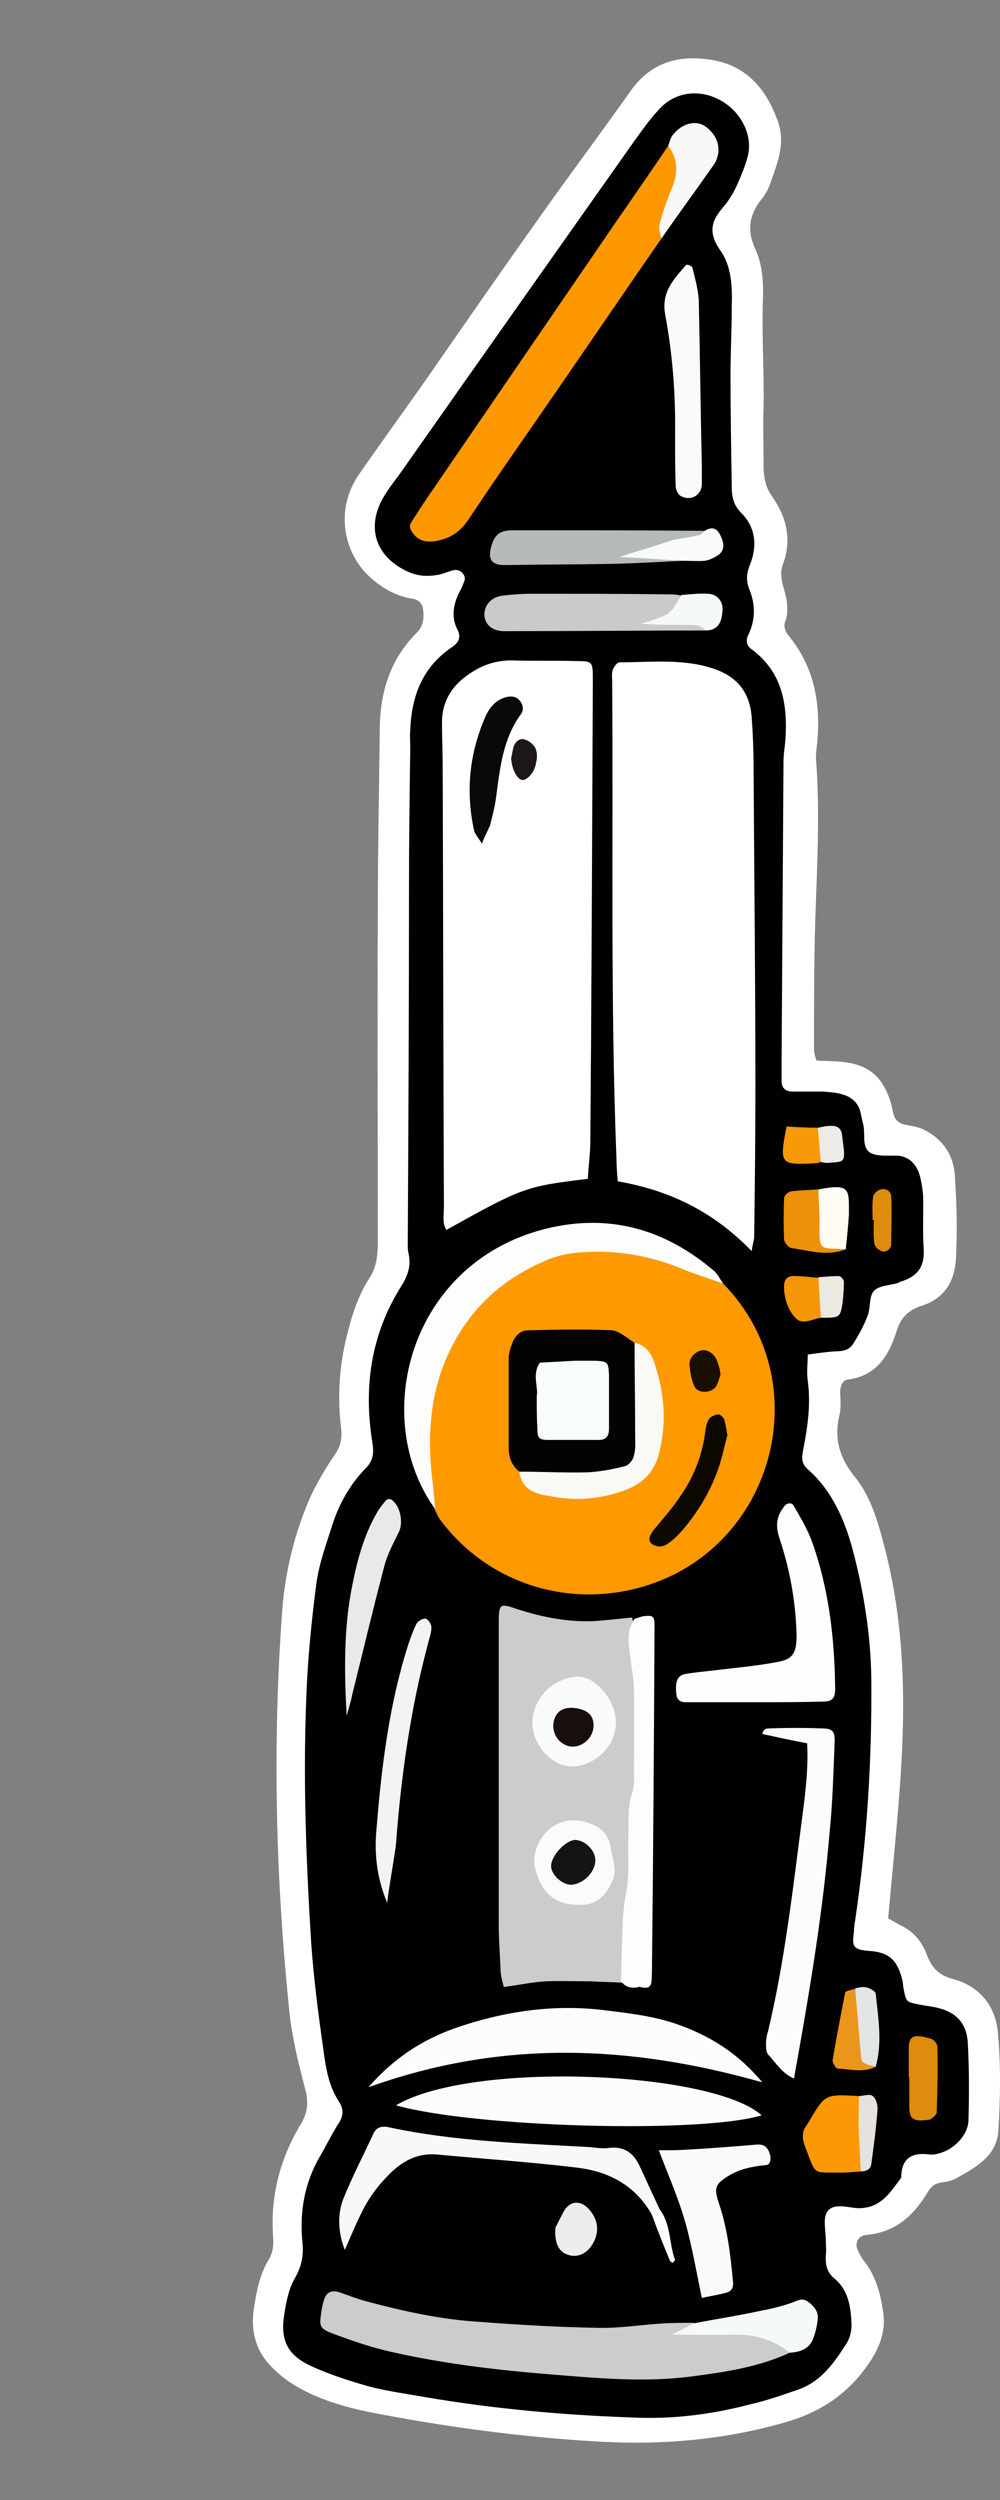 <svg xmlns="http://www.w3.org/2000/svg" viewBox="0 0 120 300" width="120" height="300">
	<rect x="0" y="0" width="120" height="300" fill="#808080" stroke="none"/>
	<style>
		tspan { white-space:pre }
		.shp0 { fill: #ffffff } 
		.shp1 { fill: #000000 } 
		.shp2 { fill: #ff9900 } 
		.shp3 { fill: #cccccc } 
		.shp4 { fill: #fe9801 } 
		.shp5 { fill: #cbcccc } 
		.shp6 { fill: #fcfdfc } 
		.shp7 { fill: #fbfcfc } 
		.shp8 { fill: #fcfcfc } 
		.shp9 { fill: #fcfdfd } 
		.shp10 { fill: #f7f9f9 } 
		.shp11 { fill: #fdfdfd } 
		.shp12 { fill: #fafafa } 
		.shp13 { fill: #cbc9c9 } 
		.shp14 { fill: #b7baba } 
		.shp15 { fill: #f2f3f3 } 
		.shp16 { fill: #e9e9e9 } 
		.shp17 { fill: #fb9806 } 
		.shp18 { fill: #f6f9f9 } 
		.shp19 { fill: #f8f8f6 } 
		.shp20 { fill: #dd8c0d } 
		.shp21 { fill: #ec910a } 
		.shp22 { fill: #ec951b } 
		.shp23 { fill: #f9fbfb } 
		.shp24 { fill: #ebeded } 
		.shp25 { fill: #fffbf5 } 
		.shp26 { fill: #e2e6e5 } 
		.shp27 { fill: #f49606 } 
		.shp28 { fill: #f79909 } 
		.shp29 { fill: #df8c0e } 
		.shp30 { fill: #e5e2e0 } 
		.shp31 { fill: #ece9e1 } 
		.shp32 { fill: #edebe6 } 
		.shp33 { fill: #090909 } 
		.shp34 { fill: #1d1717 } 
		.shp35 { fill: #040302 } 
		.shp36 { fill: #f9f9f5 } 
		.shp37 { fill: #0c0700 } 
		.shp38 { fill: #180f00 } 
		.shp39 { fill: #fafbfb } 
		.shp40 { fill: #f9fcfc } 
		.shp41 { fill: #180e0e } 
		.shp42 { fill: #161313 } 
	</style>
	<g id="Layer">
		<g id="Layer">
			<g id="Layer">
				<g id="Layer">
					<path id="Layer" class="shp0" d="M97.98 127.26C98.95 127.33 99.85 127.33 100.82 127.4C104.26 127.7 105.98 129.2 106.95 132.49C107.03 132.86 107.1 133.16 107.18 133.54C107.33 134.28 107.78 134.81 108.6 134.96C109.27 135.11 110.02 135.18 110.69 135.48C113.08 136.6 114.43 138.55 114.58 141.09C114.8 144.3 114.88 147.52 114.73 150.73C114.65 153.57 113.46 155.82 110.54 156.71C108.97 157.24 108.07 158.13 107.55 159.85C106.65 162.7 105.16 165.09 101.79 165.54C101.12 165.61 100.9 166.21 100.82 166.88C100.82 167.85 100.97 168.83 100.75 169.72C100.07 172.57 100.67 174.88 102.62 177.28C104.71 179.89 105.53 183.26 106.35 186.47C108.52 195.29 108.67 204.19 108.07 213.16C107.7 218.77 107.1 224.31 106.58 230.21C107.03 230.44 107.63 230.81 108.22 231.11C109.72 231.86 110.69 233.13 111.21 234.55C111.81 236.12 112.64 237.02 114.28 237.46C117.5 238.29 119.44 240.68 119.74 243.82C120.11 247.71 120.04 251.67 119.81 255.63C119.66 258.62 117.2 260.04 114.88 261.32C114.28 261.69 113.53 261.84 112.86 261.91C112.04 262.06 111.66 262.51 111.29 263.11C109.64 265.88 107.4 267.9 103.96 268.19C102.99 268.27 102.54 269.17 102.92 269.99C103.14 270.51 103.44 271.04 103.81 271.48C105.16 273.28 105.68 275.37 105.98 277.47C106.35 279.78 105.46 281.95 104.11 283.82C101.72 287.26 98.5 289.43 94.39 290.63C86.69 292.87 78.91 293.47 70.99 292.94C62.54 292.42 54.09 291.3 45.79 289.73C42.13 289.06 38.54 288.16 35.32 286.21C34.2 285.54 33.23 284.72 32.33 283.75C30.61 281.88 30.09 279.56 30.46 277.09C30.76 275.07 31.14 273.05 32.18 271.26C32.71 270.44 32.86 269.54 32.78 268.49C32.41 263.56 33.6 259 36.15 254.81C36.89 253.54 37.04 252.34 36.67 250.85C35.77 247.48 34.95 244.12 34.65 240.68C33.08 225.05 32.71 209.43 33.83 193.8C34.13 189.09 35.17 184.6 36.97 180.27C37.79 178.32 38.91 176.45 40.11 174.66C40.86 173.61 41.08 172.64 40.93 171.37C40.48 167.63 40.71 163.97 41.6 160.38C42.2 157.91 42.95 155.52 44.3 153.42C45.19 152.08 45.34 150.58 45.34 149.01C45.34 135.78 45.27 122.47 45.34 109.24C45.34 102.06 45.49 94.88 45.57 87.7C45.57 83.22 46.76 79.18 49.98 75.96C50.73 75.22 50.88 74.39 50.8 73.35C50.73 72.52 50.35 72 49.53 71.85C47.96 71.63 46.54 70.95 45.27 69.98C41.08 66.92 40.11 61.16 43.1 56.9C45.79 53.01 48.63 49.12 51.4 45.16C55.96 38.58 60.52 32 65.16 25.49C68.6 20.63 72.19 15.85 75.62 10.99C78.17 7.33 81.68 6.5 85.72 7.25C89.68 8 92 10.77 93.35 14.58C94.32 17.34 93.2 19.74 92.37 22.2C92.15 22.73 91.85 23.33 91.48 23.78C89.98 25.64 89.53 27.51 90.65 29.91C91.48 31.7 91.63 33.87 91.55 35.89C91.4 40.15 91.7 44.49 91.63 48.75C91.55 51.14 91.63 53.53 91.63 55.93C91.63 57.27 91.85 58.47 92.67 59.59C94.39 62.06 95.06 64.82 93.94 67.74C93.64 68.56 93.72 69.31 93.94 70.21C94.39 71.7 94.77 73.2 94.17 74.77C94.02 75.22 94.32 75.96 94.69 76.34C97.76 80.15 98.5 84.49 98.06 89.2C97.98 89.8 97.91 90.39 97.91 90.99C98.5 98.39 97.91 105.8 97.76 113.2C97.68 117.39 97.68 121.57 97.68 125.76C97.68 126.43 97.83 126.81 97.98 127.26Z" />
					<path id="Layer" class="shp1" d="M75.85 290.1C67.48 289.8 59.18 289.06 50.88 287.63C48.78 287.26 46.61 286.96 44.52 286.44C42.13 285.77 39.74 285.02 37.42 283.97C34.43 282.62 33.6 280.76 34.13 277.62C34.35 276.19 34.65 274.7 35.32 273.5C36.15 272.08 36.45 270.81 36.3 269.17C35.92 265.5 36.52 261.99 38.39 258.77C39.14 257.5 39.74 256.23 40.48 255.04C41.16 254.06 41.38 253.24 40.63 252.12C39.36 250.18 39.06 247.86 38.76 245.61C38.17 241.5 37.64 237.32 37.34 233.13C36.74 223.48 36.37 213.76 36.74 204.12C36.89 199.48 37.34 194.85 37.94 190.21C38.24 187.74 39.14 185.35 39.89 182.96C40.71 180.42 41.98 178.17 43.85 176.23C44.82 175.26 44.89 174.36 44.67 173.01C43.62 166.43 44.52 160.15 48.11 154.4C48.93 153.13 49.38 151.85 49.01 150.36C48.93 149.98 48.93 149.61 48.93 149.31C49.01 134.88 49.08 120.38 49.08 105.95C49.08 100.56 49.16 95.18 49.23 89.8C49.23 89.05 49.16 88.38 49.23 87.63C49.38 83.59 50.65 80.15 54.09 77.76C54.99 77.16 55.44 76.56 54.84 75.44C54.17 74.09 54.39 72.67 54.99 71.33C55.29 70.8 55.51 70.28 55.74 69.68C55.96 69.01 55.21 68.26 54.47 68.41C53.87 68.56 53.34 68.79 52.75 68.94C51.4 69.23 50.13 69.16 48.86 68.56C45.04 66.77 43.92 63.25 46.02 59.66C46.76 58.39 47.66 57.35 48.48 56.15C57.61 43.14 66.8 30.13 75.92 17.2C76.9 15.85 77.87 14.43 78.99 13.23C80.78 11.14 83.63 10.62 86.17 11.89C88.78 13.16 90.35 16.07 89.76 18.62C89.46 19.89 88.93 21.08 88.41 22.28C87.96 23.25 87.36 24.22 86.69 24.97C85.27 26.62 85.05 28.04 86.39 29.98C87.81 31.92 87.89 34.47 87.81 36.86C87.81 39.63 87.66 42.32 87.66 45.08C87.66 49.5 87.74 53.91 87.81 58.32C87.81 59.51 87.96 60.56 88.93 61.53C90.73 63.33 90.88 65.57 89.98 67.81C89.53 68.94 89.53 69.76 89.98 70.88C90.65 72.6 90.65 74.39 89.83 76.11C89.46 76.86 89.53 77.46 90.28 77.98C93.94 80.75 94.54 84.64 94.24 88.9C94.17 89.72 94.02 90.54 94.02 91.37C93.94 103.4 93.87 115.52 93.79 127.55C93.79 128.3 93.79 128.97 93.79 129.72C93.79 130.62 94.32 130.99 95.14 130.99C96.34 130.99 97.53 130.99 98.73 130.99C99.55 131.07 100.37 131.07 101.2 131.37C102.24 131.67 103.06 132.41 103.29 133.61C103.36 133.98 103.44 134.28 103.51 134.66C103.96 135.85 103.29 137.57 104.41 138.32C105.31 138.84 106.73 138.62 107.85 138.69C109.05 138.84 109.79 139.59 110.24 140.64C110.54 141.54 110.69 142.51 110.77 143.41C110.84 145.57 110.69 147.74 110.84 149.84C110.99 152 110.09 153.2 108.07 153.8C107.92 153.8 107.85 153.95 107.78 153.95C106.8 154.25 105.46 154.25 104.86 154.92C104.26 155.59 104.49 156.94 104.11 157.91C103.66 159.11 102.99 160.3 102.32 161.35C101.79 162.1 100.9 162.17 100.07 162.17C99.03 162.25 97.98 162.4 96.93 162.55C96.93 163.59 96.78 164.64 96.93 165.69C97.31 168.45 96.93 171.14 96.41 173.84C96.19 174.88 96.11 175.63 97.01 176.38C99.85 178.92 101.35 182.36 102.32 185.95C103.66 191.03 104.49 196.19 104.56 201.5C104.64 211.22 104.04 220.87 102.62 230.44C102.54 230.88 102.47 231.41 102.47 231.86C102.24 233.5 102.32 233.95 104.19 234.1C106.73 234.25 107.7 235.22 108.3 237.69C108.37 238.06 108.37 238.44 108.45 238.74C108.75 240.23 108.75 240.23 110.24 240.53C110.92 240.68 111.66 240.75 112.34 240.9C114.8 241.43 116.07 242.85 116.15 245.39C116.3 248.38 116.3 251.37 116.22 254.36C116.22 256.23 114.36 258.1 112.41 258.47C112.19 258.55 111.96 258.55 111.66 258.55C109.57 258.25 108.15 258.85 108.15 261.32C106.8 263.11 105.68 265.05 102.92 264.98C101.64 264.9 100 264.31 99.25 265.43C98.73 266.25 99.1 267.67 99.1 268.87C99.1 269.47 99.18 270.06 99.1 270.66C99.03 271.78 99.25 272.76 100.22 273.5C101.79 274.85 102.09 276.79 102.17 278.74C102.24 279.56 102.02 280.46 101.64 281.13C100.15 283.45 98.58 285.77 95.81 286.74C93.87 287.41 92 288.08 89.98 288.53C85.42 289.73 80.71 290.33 75.85 290.1Z" />
					<path id="Layer" class="shp0" d="M90.2 150.13C85.49 145.27 80.19 142.81 74.13 141.76C74.05 140.79 73.98 139.97 73.98 139.14C73.23 120 73.61 100.94 73.46 81.8C73.46 81.35 73.38 80.82 73.53 80.38C73.68 80 74.05 79.48 74.35 79.48C78.02 79.48 81.76 79.03 85.34 80.15C88.34 81.05 89.98 82.99 90.2 86.06C90.35 88.08 90.43 90.1 90.43 92.11C90.5 104.9 90.65 117.68 90.65 130.47C90.65 136.45 90.58 142.43 90.5 148.41C90.5 148.79 90.35 149.09 90.2 150.13Z" />
					<path id="Layer" class="shp0" d="M70.54 141.46C63.06 142.36 62.69 142.51 53.57 147.59C53.04 146.77 53.27 145.8 53.27 144.9C53.19 127.26 53.19 109.53 53.12 91.89C53.12 90.24 53.04 88.52 53.04 86.88C52.97 83.74 54.69 81.72 57.23 80.3C58.43 79.63 59.85 79.25 61.34 79.25C63.96 79.33 66.58 79.25 69.19 79.33C71.06 79.33 71.14 79.4 71.14 81.42C71.06 99.89 70.99 118.43 70.84 136.9C70.84 138.4 70.62 139.82 70.54 141.46Z" />
					<path id="Layer" class="shp2" d="M86.77 154.02C98.35 165.84 92.9 185.87 77.05 190.43C67.92 193.05 58.35 189.84 52.82 182.36C52.52 181.99 52.37 181.54 52.15 181.09C50.13 175.48 50.05 169.95 52.07 164.34C56.86 151.03 69.57 145.65 82.43 151.56C83.92 152.23 85.42 152.9 86.77 154.02Z" />
					<path id="Layer" class="shp3" d="M74.5 237.91C73.31 237.84 72.11 237.84 70.91 237.76C69.12 237.76 67.33 237.69 65.53 237.76C63.89 237.84 62.24 238.21 60.45 238.44C60.3 237.76 60.07 237.09 60.07 236.42C60 234.62 59.85 232.83 59.85 231.03C59.85 219.45 59.85 207.93 59.85 196.34C59.85 195.59 59.85 194.92 59.85 194.17C59.92 192.6 60.07 192.45 61.49 192.9C64.56 193.95 67.7 194.62 70.91 194.55C72.56 194.47 74.2 194.25 75.85 194.1C77.42 200.68 77.19 207.33 76.75 213.99C76.3 220.64 76.07 227.3 75.48 233.88C75.62 235.37 75.77 236.87 74.5 237.91Z" />
					<path id="Layer" class="shp4" d="M79.36 28.64C74.28 35.96 69.27 43.36 64.19 50.69C61.49 54.58 58.73 58.54 56.11 62.51C55.06 64 53.72 64.75 52 64.97C51.1 65.05 50.35 64.9 49.75 64.23C49.38 63.78 48.93 63.25 49.38 62.65C49.98 61.68 50.65 60.64 51.32 59.66C58.95 48.52 66.5 37.46 74.13 26.32C76.15 23.4 78.17 20.49 80.19 17.49C82.5 18.39 81.98 20.26 81.68 21.98C81.31 24.37 79.74 26.32 79.36 28.64Z" />
					<path id="Layer" class="shp5" d="M94.77 282.33C91.03 284.05 87.06 284.64 83.03 285.17C77.42 285.91 71.81 285.39 66.2 284.94C59.77 284.42 53.34 283.67 47.06 282.25C44.67 281.73 42.28 280.91 39.89 280.01C38.32 279.41 38.32 279.11 38.54 277.54C38.61 277.09 38.69 276.57 38.84 276.12C39.14 275.07 39.74 274.77 40.71 275.07C41.83 275.45 42.95 275.9 44.07 276.19C48.33 277.32 52.67 278.29 57.08 278.59C61.94 278.96 66.88 279.26 71.74 279.34C74.35 279.41 76.97 278.96 79.59 278.81C80.78 278.74 81.98 278.74 83.18 278.74C83.63 278.89 82.58 279.63 83.33 279.48C85.79 279.26 88.19 278.81 90.65 279.41C92.37 279.86 94.17 280.23 94.77 282.33Z" />
					<path id="Layer" class="shp6" d="M86.77 154.02C85.05 153.42 83.4 152.9 81.76 152.23C77.94 150.66 73.98 149.98 69.87 150.28C68.15 150.36 66.58 150.73 65.01 151.48C60 153.72 56.33 157.16 53.94 162.17C51.4 167.48 51.25 173.01 52 178.62C52.07 179.44 52.15 180.27 52.22 181.09C44.37 170.25 49.01 151.56 65.53 147.44C73.16 145.57 79.89 147.52 85.79 152.6C86.17 152.98 86.39 153.5 86.77 154.02Z" />
					<path id="Layer" class="shp7" d="M44.22 250.47C47.66 246.51 51.47 244.34 55.74 243C61.12 241.28 66.65 240.53 72.33 241.2C75.33 241.58 78.24 241.88 81.08 242.85C84.97 244.19 88.41 246.21 91.48 249.88C75.62 245.39 60.22 244.72 44.22 250.47Z" />
					<path id="Layer" class="shp7" d="M47.51 252.64C56.63 247.26 85.49 248.53 91.4 253.84C83.92 256.08 56.78 255.26 47.51 252.64Z" />
					<path id="Layer" class="shp8" d="M96.86 209.2C94.92 208.83 93.2 208.45 91.48 208.08C91.63 207.33 92.15 207.41 92.52 207.41C94.54 207.33 96.56 207.33 98.58 207.41C99.92 207.41 100.22 207.71 100.15 209.2C100 212.79 99.92 216.38 99.55 219.89C98.8 228.79 97.38 237.61 95.81 246.44C95.66 247.41 95.44 248.31 95.29 249.43C93.87 248.83 93.12 247.56 92.22 246.59C91.92 246.29 91.92 245.69 91.92 245.24C91.92 244.79 92 244.27 92.15 243.82C94.17 235.37 95.14 226.7 96.26 218.1C96.63 215.26 97.01 212.49 96.86 209.2Z" />
					<path id="Layer" class="shp9" d="M90.2 204.27C87.59 204.27 84.97 204.27 82.35 204.27C81.68 204.27 81.23 204.04 81.16 203.3C81.01 201.87 81.23 201.13 82.13 200.9C83.33 200.68 84.45 200.6 85.64 200.45C88.11 200.15 90.65 199.93 93.05 199.48C94.84 199.18 95.59 198.73 95.59 196.34C95.51 192.23 94.77 188.27 93.49 184.45C93.05 183.03 93.2 181.91 94.09 180.79C94.39 180.34 94.99 180.27 95.21 180.64C96.04 182.06 96.93 183.56 97.46 185.05C99.48 190.73 100.15 196.64 100.22 202.62C100.22 203.74 99.92 204.19 98.8 204.19C95.89 204.27 93.05 204.27 90.2 204.27L90.2 204.27Z" />
					<path id="Layer" class="shp10" d="M78.24 265.8C76.3 262.29 73.08 260.57 69.27 260.12C63.74 259.45 58.13 259.07 52.52 258.55C50.35 258.33 48.56 259.15 46.99 260.64C45.42 262.14 44.15 263.86 43.25 265.8C42.58 267.15 41.98 268.64 41.38 269.99C40.63 268.12 40.41 265.8 41.23 263.78C42.28 261.17 43.62 258.62 44.82 256.01C45.19 255.26 45.79 255.11 46.61 255.26C54.54 256.98 62.69 257.2 70.76 257.65C71.59 257.73 72.41 257.88 73.23 257.73C74.95 257.58 76 258.4 76.67 259.75C77.49 261.47 78.24 263.19 79.06 264.9C79.21 265.73 78.91 265.95 78.24 265.8Z" />
					<path id="Layer" class="shp11" d="M74.5 237.91C74.58 236.27 74.58 234.62 74.65 232.9C74.73 230.88 74.73 228.94 75.18 226.92C75.55 224.83 75.33 222.66 75.4 220.57C75.48 218.7 75.25 216.75 75.92 214.96C76.15 214.21 76.07 213.31 76.07 212.49C76.07 209.28 76.15 206.06 76.07 202.92C76.07 201.5 75.77 200.08 75.62 198.73C75.4 197.16 75.18 195.67 76.15 194.25C76.52 194.17 76.82 194.02 77.19 193.95C78.32 193.8 78.54 193.95 78.54 194.92C78.54 195.37 78.54 195.89 78.54 196.34C78.47 209.43 78.39 222.59 78.24 235.67C78.24 236.42 78.24 237.09 78.17 237.84C78.09 238.66 77.42 238.59 76.82 238.44C76.22 237.91 75.33 238.36 74.73 237.91C74.65 237.91 74.5 237.91 74.5 237.91Z" />
					<path id="Layer" class="shp12" d="M84.22 275.75C83.55 272.53 83.03 269.47 82.2 266.55C81.38 263.71 80.19 261.02 79.06 258.03C80.34 258.03 81.46 258.03 82.58 257.95C85.34 257.8 88.04 257.58 90.8 257.35C91.77 257.28 92.22 257.73 92.45 258.77C92.52 259.3 92.37 259.82 91.85 259.82C90.28 259.97 88.78 260.27 87.44 261.09C85.87 262.06 85.64 262.51 86.24 264.31C87.29 267.37 87.66 270.59 87.96 273.8C88.04 274.48 87.81 275 87.06 275.15C86.24 275.37 85.27 275.52 84.22 275.75Z" />
					<path id="Layer" class="shp13" d="M84.67 75.66C76.82 75.66 68.97 75.74 61.04 75.74C60.82 75.74 60.6 75.74 60.3 75.74C59.03 75.66 58.2 74.92 58.13 73.87C58.05 72.67 58.95 71.63 60.3 71.48C61.49 71.33 62.69 71.25 63.89 71.25C69.49 71.25 75.1 71.25 80.71 71.33C81.08 71.33 81.38 71.4 81.76 71.48C81.98 74.99 79.51 74.47 77.72 74.69C78.54 75.14 79.74 74.47 80.86 74.32C82.35 74.17 84 73.57 84.67 75.66Z" />
					<path id="Layer" class="shp12" d="M81.01 52.26C81.08 47.33 80.71 42.47 79.81 37.68C79.36 34.99 80.86 33.5 82.35 31.78C82.43 31.7 83.1 31.92 83.1 32.15C83.4 33.42 83.77 34.69 83.85 35.96C84 42.62 84.07 49.27 84.22 56C84.22 56.75 84.22 57.42 84.22 58.17C84.15 59.44 82.88 60.19 81.68 59.51C81.38 59.37 81.08 58.77 81.08 58.32C81.01 56.3 81.01 54.28 81.01 52.26Z" />
					<path id="Layer" class="shp14" d="M81.83 67.29C79.14 67.44 76.37 67.59 73.68 67.66C69.27 67.74 64.93 67.74 60.52 67.81C59.1 67.81 58.58 67.22 58.88 65.87C59.25 64.23 59.92 63.63 61.49 63.63C69.19 63.63 76.9 63.63 84.67 63.7C83.48 66.09 80.93 65.8 78.91 66.32C77.57 66.69 76.15 66.77 75.03 66.84C77.05 67.07 79.51 65.27 81.83 67.29Z" />
					<path id="Layer" class="shp15" d="M46.46 228.34C45.19 225.28 44.89 222.36 45.19 219.37C45.79 211.97 46.69 204.64 48.93 197.54C49.23 196.64 49.53 195.74 49.98 194.85C50.13 194.55 50.73 194.17 51.1 194.25C51.4 194.32 51.77 194.92 51.77 195.29C51.77 195.97 51.47 196.72 51.32 197.39C49.23 205.24 48.11 213.31 47.51 221.39C47.21 223.63 46.76 225.88 46.46 228.34Z" />
					<path id="Layer" class="shp16" d="M41.6 205.91C41.31 200.6 41.23 195.37 42.28 190.21C42.88 187.15 43.7 184.15 45.27 181.46C45.57 180.94 45.94 180.49 46.32 180.04C46.46 179.89 46.84 179.82 46.99 179.97C48.04 180.71 48.41 182.66 47.89 183.78C47.21 185.2 46.46 186.55 46.09 188.04C44.75 193.13 43.55 198.21 42.28 203.3C42.13 204.12 41.83 205.01 41.6 205.91Z" />
					<path id="Layer" class="shp17" d="M103.29 260.57C102.47 260.64 101.64 260.72 100.82 260.72C97.46 260.64 97.98 261.17 96.63 257.65C96.26 256.68 96.19 255.86 96.78 255.04C96.93 254.89 97.01 254.66 97.16 254.44C99.03 251.3 99.03 251.3 102.99 251.52C105.38 254.44 104.04 257.5 103.29 260.57Z" />
					<path id="Layer" class="shp18" d="M94.77 282.33C92.75 280.68 90.43 280.08 87.81 280.16C85.64 280.23 83.4 280.16 80.63 280.16C81.91 279.48 82.58 279.19 83.18 278.81C85.94 278.29 88.78 277.84 91.55 277.24C92.75 277.02 93.87 276.72 94.99 276.34C95.66 276.12 96.19 275.67 96.93 276.19C97.68 276.72 98.21 277.39 98.13 278.21C98.06 279.11 97.83 280.08 97.46 280.91C96.93 281.95 95.89 282.25 94.77 282.33Z" />
					<path id="Layer" class="shp19" d="M79.36 28.64C79.29 28.11 78.99 27.51 79.14 26.99C79.51 25.49 80.04 24 80.63 22.58C81.38 20.78 81.38 19.14 80.19 17.49C80.34 17.05 80.48 16.52 80.71 16.22C81.91 14.73 83.55 14.35 84.75 15.25C86.32 16.45 86.69 18.32 85.57 19.89C83.48 22.88 81.38 25.72 79.36 28.64Z" />
					<path id="Layer" class="shp20" d="M109.05 249.2C109.05 248.23 109.05 247.33 109.05 246.36C108.97 244.34 109.42 243.97 111.66 244.64C112.04 244.72 112.49 245.24 112.49 245.61C112.56 248.23 112.49 250.85 112.41 253.47C112.41 253.76 111.81 254.29 111.51 254.36C109.5 254.66 109.05 254.29 109.12 252.49C109.12 251.45 109.12 250.32 109.12 249.28C109.12 249.2 109.05 249.2 109.05 249.2Z" />
					<path id="Layer" class="shp21" d="M101.49 149.91C99.25 150.81 97.08 150.06 94.92 149.76C94.62 149.69 94.17 149.16 94.09 148.79C94.02 147.14 94.02 145.5 94.09 143.78C94.09 143.48 94.62 142.96 94.99 142.96C96.04 142.81 97.08 142.81 98.13 142.73C98.8 143.11 99.1 143.78 99.1 144.53C98.95 146.77 100.07 148.41 101.49 149.91Z" />
					<path id="Layer" class="shp22" d="M105.08 248.01C103.59 248.75 102.09 248.31 100.52 248.23C100.3 248.23 99.85 247.48 99.92 247.18C100.37 244.49 100.9 241.8 101.42 239.11C101.49 238.89 102.17 238.81 102.54 238.66C104.86 241.35 103.59 245.02 105.08 248.01Z" />
					<path id="Layer" class="shp23" d="M81.83 67.29C79.44 67.14 77.12 66.99 74.35 66.84C75.7 66.39 76.67 66.09 77.64 65.8C78.69 65.5 79.66 65.12 80.71 64.82C81.76 64.6 82.8 64.45 83.85 64.23C84.15 64.15 84.45 63.85 84.67 63.63C85.64 63.1 86.17 63.55 86.54 64.45C86.99 65.42 86.84 66.17 86.17 66.62C85.72 66.92 85.12 67.22 84.6 67.29C83.7 67.37 82.73 67.29 81.83 67.29Z" />
					<path id="Layer" class="shp24" d="M66.65 267.3C66.88 266.92 67.25 266.1 67.7 265.28C68.45 264.08 69.64 264.01 70.62 265.05C71.81 266.33 71.96 267.82 71.14 269.24C70.47 270.44 69.27 270.96 68.22 270.59C67.1 270.29 66.5 269.24 66.65 267.3Z" />
					<path id="Layer" class="shp25" d="M101.49 149.91C98.35 149.69 98.28 150.36 98.35 146.55C98.35 145.27 98.21 144 98.21 142.73C102.09 141.98 101.87 142.73 101.87 145.72C101.79 147.07 101.64 148.49 101.49 149.91Z" />
					<path id="Layer" class="shp18" d="M84.67 75.66C84.07 74.92 83.18 74.99 82.35 74.99C80.48 74.99 78.69 74.99 76.9 74.84C80.41 73.8 80.41 73.8 81.76 71.4C82.8 71.33 83.85 71.18 84.9 71.25C86.02 71.25 86.84 72.15 86.69 73.35C86.62 74.54 86.24 75.66 84.67 75.66Z" />
					<path id="Layer" class="shp26" d="M105.08 248.01C103.36 247.56 103.36 247.56 103.29 246.44C103.06 243.82 102.84 241.2 102.62 238.59C103.06 238.51 103.59 238.36 104.04 238.51C104.41 238.59 105.01 238.96 105.08 239.18C105.38 242.1 105.91 245.09 105.08 248.01Z" />
					<path id="Layer" class="shp27" d="M98.5 158.13C97.46 158.28 96.34 159.03 95.51 158.21C94.62 157.31 94.17 156.04 94.09 154.7C94.02 153.57 94.39 153.05 95.44 153.13C96.41 153.13 97.31 153.27 98.28 153.35C99.55 154.84 99.55 156.49 98.5 158.13Z" />
					<path id="Layer" class="shp28" d="M98.5 139.44C98.28 139.52 98.06 139.59 97.83 139.59C93.64 139.82 93.49 139.74 94.39 135.18C95.66 135.26 96.93 135.33 98.21 135.33C99.48 136.6 99.4 138.02 98.5 139.44Z" />
					<path id="Layer" class="shp29" d="M104.71 146.4C104.71 145.42 104.64 144.53 104.78 143.55C104.86 143.26 105.31 142.81 105.68 142.73C106.28 142.58 106.88 142.88 106.95 143.55C107.03 145.42 106.95 147.37 106.95 149.24C106.95 149.91 106.28 150.36 105.76 150.13C105.38 149.98 104.93 149.54 104.93 149.24C104.78 148.34 104.86 147.37 104.86 146.4C104.78 146.4 104.78 146.4 104.71 146.4Z" />
					<path id="Layer" class="shp30" d="M103.29 260.57C103.21 259.07 103.14 257.58 103.06 256.08C102.99 254.59 103.06 253.09 103.06 251.52C103.66 251.52 104.34 251.22 104.71 251.52C105.08 251.75 105.31 252.49 105.31 253.02C105.16 255.26 104.86 257.43 104.56 259.67C104.49 260.27 104.04 260.57 103.29 260.57Z" />
					<path id="Layer" class="shp31" d="M98.5 158.13C98.43 156.49 98.28 154.92 98.21 153.27C99.03 153.2 99.85 153.13 100.67 153.13C100.9 153.13 101.27 153.57 101.27 153.8C101.27 154.62 101.2 155.44 101.12 156.27C100.82 158.13 100.82 158.13 98.5 158.13Z" />
					<path id="Layer" class="shp32" d="M98.5 139.44C98.35 138.1 98.28 136.68 98.13 135.33C98.58 135.26 99.03 135.11 99.55 135.11C100.37 135.03 100.97 135.33 101.05 136.23C101.12 136.83 101.2 137.42 101.27 138.02C101.35 139.37 101.2 139.44 99.63 139.52C99.18 139.59 98.88 139.52 98.5 139.44Z" />
					<path id="Layer" class="shp0" d="M78.24 265.8C78.54 265.5 78.77 265.28 79.06 264.98C80.56 266.85 80.26 269.24 81.01 271.19C80.86 271.41 80.78 271.48 80.71 271.56C80.63 271.48 80.48 271.41 80.41 271.33C79.66 269.54 78.91 267.67 78.24 265.8Z" />
					<path id="Layer" class="shp0" d="M74.65 237.91C75.48 237.61 76.22 237.69 76.75 238.44C76 238.59 75.25 238.59 74.65 237.91Z" />
					<path id="Layer" class="shp33" d="M57.83 101.24C57.38 100.49 56.93 100.04 56.86 99.52C55.89 94.96 56.33 90.54 58.13 86.28C58.58 85.16 59.25 84.19 60.45 83.74C61.12 83.52 61.87 83.44 62.39 84.11C62.84 84.64 62.84 85.31 62.47 85.76C60.37 88.67 60 92.11 59.55 95.55C59.4 96.75 59.1 97.87 58.8 99.07C58.58 99.59 58.2 100.26 57.83 101.24Z" />
					<path id="Layer" class="shp34" d="M61.34 90.99C61.42 90.69 61.49 90.1 61.64 89.57C61.87 88.97 62.39 88.52 62.99 88.75C63.51 88.9 64.04 89.35 64.26 89.8C64.48 90.32 64.48 90.99 64.33 91.52C64.19 92.64 63.29 93.61 62.69 93.61C62.09 93.53 61.42 92.41 61.34 90.99Z" />
					<path id="Layer" class="shp35" d="M62.32 176.6C61.42 175.85 61.04 174.96 61.04 173.76C61.04 170.17 61.04 166.66 61.04 163.07C61.04 162.47 61.19 161.87 61.42 161.35C61.72 160.38 62.39 159.63 63.44 159.63C66.73 159.56 70.09 159.48 73.38 159.63C74.35 159.7 75.25 160.6 76.15 161.13C78.02 165.39 77.12 169.8 76.9 174.14C76.82 175.11 76.22 176.08 75.33 176.38C70.99 178.17 66.65 179.07 62.32 176.6Z" />
					<path id="Layer" class="shp36" d="M62.32 176.6C65.08 176.6 67.77 176.75 70.54 176.68C72.04 176.6 73.61 176.3 75.03 175.93C75.48 175.78 76 175.18 76.07 174.66C76.3 173.84 76.22 173.01 76.22 172.19C76.22 168.53 76.15 164.79 76.15 161.13C77.49 161.42 78.17 162.4 78.54 163.59C79.74 167.18 80.04 170.77 79.06 174.51C78.47 176.75 76.97 178.17 74.73 178.92C71.96 179.89 69.12 180.12 66.28 179.59C64.56 179.29 62.62 179 62.32 176.6Z" />
					<path id="Layer" class="shp37" d="M87.29 172.19C86.91 173.61 86.62 175.11 86.09 176.53C85.2 179 83.85 181.24 82.2 183.26C81.61 184 80.93 184.68 80.19 185.2C79.59 185.65 78.91 185.72 78.24 185.28C77.72 184.9 77.87 184.3 78.54 183.48C79.59 182.21 80.71 180.94 81.61 179.59C83.18 177.35 84.22 174.81 84.6 172.04C84.67 171.44 84.75 170.85 85.05 170.32C85.2 170.02 85.72 169.8 86.17 169.72C86.39 169.72 86.77 170.02 86.91 170.32C87.06 170.85 87.14 171.44 87.29 172.19Z" />
					<path id="Layer" class="shp38" d="M86.47 164.94C86.32 165.31 86.24 165.76 86.02 166.21C85.57 167.18 83.77 167.33 83.33 166.36C82.95 165.54 82.8 164.56 82.73 163.67C82.73 162.85 83.55 162.1 84.3 162.02C85.05 161.95 85.87 162.62 86.09 163.44C86.32 163.97 86.39 164.42 86.47 164.94Z" />
					<path id="Layer" class="shp23" d="M73.91 206.58C73.98 209.35 71.59 211.82 68.82 211.97C66.35 212.12 63.96 209.5 63.89 206.88C63.81 204.49 65.68 201.5 69.19 201.2C71.36 201.05 73.83 203.89 73.91 206.58Z" />
					<path id="Layer" class="shp39" d="M69.42 228.57C66.58 228.57 64.93 227.15 64.19 224.08C63.74 222.29 65.01 219.67 66.95 218.85C68.3 218.25 69.72 218.32 71.06 218.92C72.41 219.45 73.08 220.42 73.31 221.84C73.53 223.26 74.13 224.53 73.38 225.95C72.56 227.67 71.36 228.72 69.42 228.57Z" />
					<path id="Layer" class="shp40" d="M64.41 167.56C64.63 166.51 63.81 164.94 64.78 163.52C66.2 163.44 67.62 163.37 68.97 163.29C69.79 163.29 70.62 163.29 71.44 163.29C72.93 163.37 73.01 163.44 73.08 165.01C73.08 167.18 73.08 169.28 73.08 171.44C73.08 172.27 72.78 172.79 71.89 172.79C69.87 172.79 67.85 172.79 65.83 172.79C64.63 172.79 64.48 172.57 64.48 171.29C64.41 170.1 64.41 169.05 64.41 167.56Z" />
					<path id="Layer" class="shp41" d="M68.75 204.94C70.54 205.09 71.36 205.91 71.21 207.33C71.06 208.68 69.79 209.73 68.45 209.58C67.1 209.35 66.2 208.08 66.43 206.66C66.65 205.46 67.48 204.87 68.75 204.94Z" />
					<path id="Layer" class="shp42" d="M71.44 223.11C71.51 224.6 70.02 226.1 68.52 226.17C67.48 226.17 66.13 224.98 66.13 223.93C66.13 222.66 67.92 220.79 69.05 220.79C70.24 220.87 71.36 221.99 71.44 223.11Z" />
				</g>
			</g>
		</g>
	</g>
</svg>
